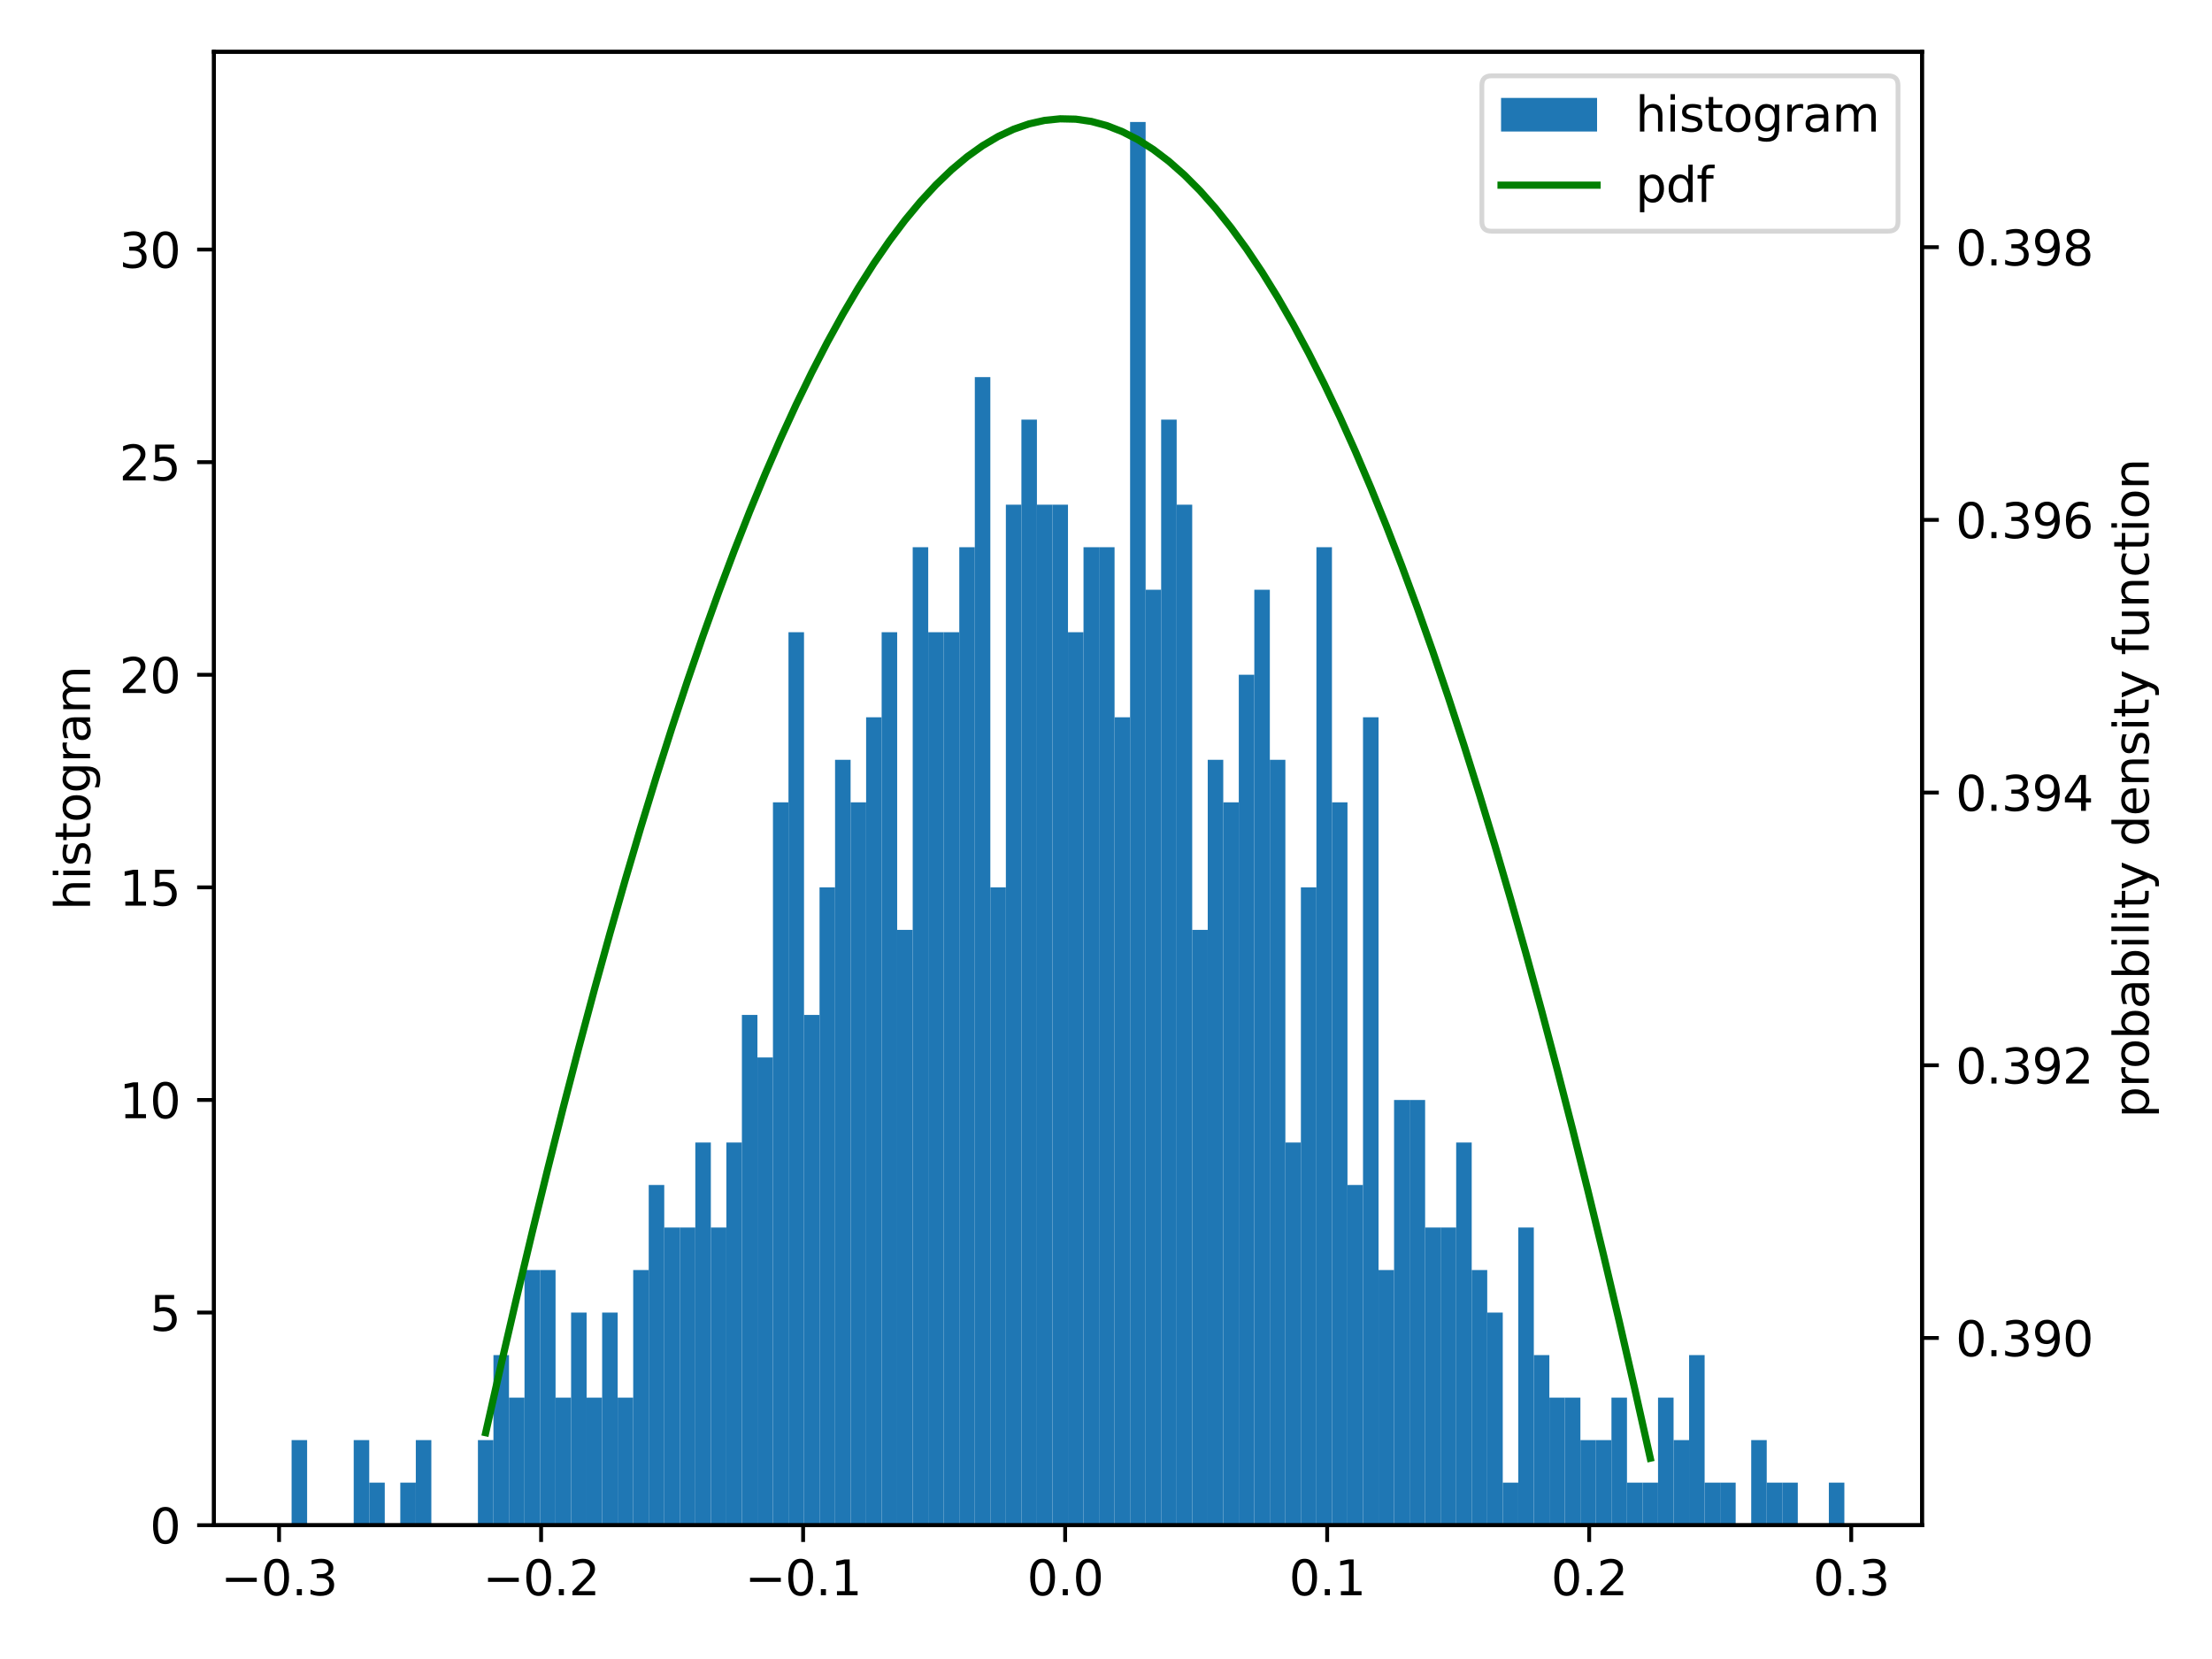 <?xml version="1.0" encoding="utf-8" standalone="no"?>
<!DOCTYPE svg PUBLIC "-//W3C//DTD SVG 1.1//EN"
  "http://www.w3.org/Graphics/SVG/1.1/DTD/svg11.dtd">
<svg xmlns:xlink="http://www.w3.org/1999/xlink" width="460.8pt" height="345.6pt" viewBox="0 0 460.8 345.6" xmlns="http://www.w3.org/2000/svg" version="1.1">
 <defs>
  <style type="text/css">*{stroke-linejoin: round; stroke-linecap: butt}</style>
 </defs>
 <g id="figure_1">
  <g id="patch_1">
   <path d="M 0 345.6 
L 460.8 345.6 
L 460.8 0 
L 0 0 
z
" style="fill: #ffffff"/>
  </g>
  <g id="axes_1">
   <g id="patch_2">
    <path d="M 44.57 317.72 
L 400.39 317.72 
L 400.39 10.8 
L 44.57 10.8 
z
" style="fill: #ffffff"/>
   </g>
   <g id="patch_3">
    <path d="M 60.744 317.72 
L 63.978 317.72 
L 63.978 300.005 
L 60.744 300.005 
z
" clip-path="url(#paf53dcc6e0)" style="fill: #1f77b4"/>
   </g>
   <g id="patch_4">
    <path d="M 63.978 317.72 
L 67.213 317.72 
L 67.213 317.72 
L 63.978 317.72 
z
" clip-path="url(#paf53dcc6e0)" style="fill: #1f77b4"/>
   </g>
   <g id="patch_5">
    <path d="M 67.213 317.72 
L 70.448 317.72 
L 70.448 317.72 
L 67.213 317.72 
z
" clip-path="url(#paf53dcc6e0)" style="fill: #1f77b4"/>
   </g>
   <g id="patch_6">
    <path d="M 70.448 317.72 
L 73.683 317.72 
L 73.683 317.72 
L 70.448 317.72 
z
" clip-path="url(#paf53dcc6e0)" style="fill: #1f77b4"/>
   </g>
   <g id="patch_7">
    <path d="M 73.683 317.72 
L 76.917 317.72 
L 76.917 300.005 
L 73.683 300.005 
z
" clip-path="url(#paf53dcc6e0)" style="fill: #1f77b4"/>
   </g>
   <g id="patch_8">
    <path d="M 76.917 317.72 
L 80.152 317.72 
L 80.152 308.862 
L 76.917 308.862 
z
" clip-path="url(#paf53dcc6e0)" style="fill: #1f77b4"/>
   </g>
   <g id="patch_9">
    <path d="M 80.152 317.72 
L 83.387 317.72 
L 83.387 317.72 
L 80.152 317.72 
z
" clip-path="url(#paf53dcc6e0)" style="fill: #1f77b4"/>
   </g>
   <g id="patch_10">
    <path d="M 83.387 317.72 
L 86.621 317.72 
L 86.621 308.862 
L 83.387 308.862 
z
" clip-path="url(#paf53dcc6e0)" style="fill: #1f77b4"/>
   </g>
   <g id="patch_11">
    <path d="M 86.621 317.72 
L 89.856 317.72 
L 89.856 300.005 
L 86.621 300.005 
z
" clip-path="url(#paf53dcc6e0)" style="fill: #1f77b4"/>
   </g>
   <g id="patch_12">
    <path d="M 89.856 317.72 
L 93.091 317.72 
L 93.091 317.72 
L 89.856 317.72 
z
" clip-path="url(#paf53dcc6e0)" style="fill: #1f77b4"/>
   </g>
   <g id="patch_13">
    <path d="M 93.091 317.72 
L 96.326 317.72 
L 96.326 317.72 
L 93.091 317.72 
z
" clip-path="url(#paf53dcc6e0)" style="fill: #1f77b4"/>
   </g>
   <g id="patch_14">
    <path d="M 96.326 317.72 
L 99.56 317.72 
L 99.56 317.72 
L 96.326 317.72 
z
" clip-path="url(#paf53dcc6e0)" style="fill: #1f77b4"/>
   </g>
   <g id="patch_15">
    <path d="M 99.56 317.72 
L 102.795 317.72 
L 102.795 300.005 
L 99.56 300.005 
z
" clip-path="url(#paf53dcc6e0)" style="fill: #1f77b4"/>
   </g>
   <g id="patch_16">
    <path d="M 102.795 317.72 
L 106.03 317.72 
L 106.03 282.289 
L 102.795 282.289 
z
" clip-path="url(#paf53dcc6e0)" style="fill: #1f77b4"/>
   </g>
   <g id="patch_17">
    <path d="M 106.03 317.72 
L 109.265 317.72 
L 109.265 291.147 
L 106.03 291.147 
z
" clip-path="url(#paf53dcc6e0)" style="fill: #1f77b4"/>
   </g>
   <g id="patch_18">
    <path d="M 109.265 317.72 
L 112.499 317.72 
L 112.499 264.574 
L 109.265 264.574 
z
" clip-path="url(#paf53dcc6e0)" style="fill: #1f77b4"/>
   </g>
   <g id="patch_19">
    <path d="M 112.499 317.72 
L 115.734 317.72 
L 115.734 264.574 
L 112.499 264.574 
z
" clip-path="url(#paf53dcc6e0)" style="fill: #1f77b4"/>
   </g>
   <g id="patch_20">
    <path d="M 115.734 317.72 
L 118.969 317.72 
L 118.969 291.147 
L 115.734 291.147 
z
" clip-path="url(#paf53dcc6e0)" style="fill: #1f77b4"/>
   </g>
   <g id="patch_21">
    <path d="M 118.969 317.72 
L 122.203 317.72 
L 122.203 273.431 
L 118.969 273.431 
z
" clip-path="url(#paf53dcc6e0)" style="fill: #1f77b4"/>
   </g>
   <g id="patch_22">
    <path d="M 122.203 317.72 
L 125.438 317.72 
L 125.438 291.147 
L 122.203 291.147 
z
" clip-path="url(#paf53dcc6e0)" style="fill: #1f77b4"/>
   </g>
   <g id="patch_23">
    <path d="M 125.438 317.72 
L 128.673 317.72 
L 128.673 273.431 
L 125.438 273.431 
z
" clip-path="url(#paf53dcc6e0)" style="fill: #1f77b4"/>
   </g>
   <g id="patch_24">
    <path d="M 128.673 317.72 
L 131.908 317.72 
L 131.908 291.147 
L 128.673 291.147 
z
" clip-path="url(#paf53dcc6e0)" style="fill: #1f77b4"/>
   </g>
   <g id="patch_25">
    <path d="M 131.908 317.72 
L 135.142 317.72 
L 135.142 264.574 
L 131.908 264.574 
z
" clip-path="url(#paf53dcc6e0)" style="fill: #1f77b4"/>
   </g>
   <g id="patch_26">
    <path d="M 135.142 317.72 
L 138.377 317.72 
L 138.377 246.858 
L 135.142 246.858 
z
" clip-path="url(#paf53dcc6e0)" style="fill: #1f77b4"/>
   </g>
   <g id="patch_27">
    <path d="M 138.377 317.72 
L 141.612 317.72 
L 141.612 255.716 
L 138.377 255.716 
z
" clip-path="url(#paf53dcc6e0)" style="fill: #1f77b4"/>
   </g>
   <g id="patch_28">
    <path d="M 141.612 317.72 
L 144.847 317.72 
L 144.847 255.716 
L 141.612 255.716 
z
" clip-path="url(#paf53dcc6e0)" style="fill: #1f77b4"/>
   </g>
   <g id="patch_29">
    <path d="M 144.847 317.72 
L 148.081 317.72 
L 148.081 238.001 
L 144.847 238.001 
z
" clip-path="url(#paf53dcc6e0)" style="fill: #1f77b4"/>
   </g>
   <g id="patch_30">
    <path d="M 148.081 317.72 
L 151.316 317.72 
L 151.316 255.716 
L 148.081 255.716 
z
" clip-path="url(#paf53dcc6e0)" style="fill: #1f77b4"/>
   </g>
   <g id="patch_31">
    <path d="M 151.316 317.72 
L 154.551 317.72 
L 154.551 238.001 
L 151.316 238.001 
z
" clip-path="url(#paf53dcc6e0)" style="fill: #1f77b4"/>
   </g>
   <g id="patch_32">
    <path d="M 154.551 317.72 
L 157.785 317.72 
L 157.785 211.427 
L 154.551 211.427 
z
" clip-path="url(#paf53dcc6e0)" style="fill: #1f77b4"/>
   </g>
   <g id="patch_33">
    <path d="M 157.785 317.72 
L 161.02 317.72 
L 161.02 220.285 
L 157.785 220.285 
z
" clip-path="url(#paf53dcc6e0)" style="fill: #1f77b4"/>
   </g>
   <g id="patch_34">
    <path d="M 161.02 317.72 
L 164.255 317.72 
L 164.255 167.139 
L 161.02 167.139 
z
" clip-path="url(#paf53dcc6e0)" style="fill: #1f77b4"/>
   </g>
   <g id="patch_35">
    <path d="M 164.255 317.72 
L 167.49 317.72 
L 167.49 131.708 
L 164.255 131.708 
z
" clip-path="url(#paf53dcc6e0)" style="fill: #1f77b4"/>
   </g>
   <g id="patch_36">
    <path d="M 167.49 317.72 
L 170.724 317.72 
L 170.724 211.427 
L 167.49 211.427 
z
" clip-path="url(#paf53dcc6e0)" style="fill: #1f77b4"/>
   </g>
   <g id="patch_37">
    <path d="M 170.724 317.72 
L 173.959 317.72 
L 173.959 184.854 
L 170.724 184.854 
z
" clip-path="url(#paf53dcc6e0)" style="fill: #1f77b4"/>
   </g>
   <g id="patch_38">
    <path d="M 173.959 317.72 
L 177.194 317.72 
L 177.194 158.281 
L 173.959 158.281 
z
" clip-path="url(#paf53dcc6e0)" style="fill: #1f77b4"/>
   </g>
   <g id="patch_39">
    <path d="M 177.194 317.72 
L 180.429 317.72 
L 180.429 167.139 
L 177.194 167.139 
z
" clip-path="url(#paf53dcc6e0)" style="fill: #1f77b4"/>
   </g>
   <g id="patch_40">
    <path d="M 180.429 317.72 
L 183.663 317.72 
L 183.663 149.423 
L 180.429 149.423 
z
" clip-path="url(#paf53dcc6e0)" style="fill: #1f77b4"/>
   </g>
   <g id="patch_41">
    <path d="M 183.663 317.72 
L 186.898 317.72 
L 186.898 131.708 
L 183.663 131.708 
z
" clip-path="url(#paf53dcc6e0)" style="fill: #1f77b4"/>
   </g>
   <g id="patch_42">
    <path d="M 186.898 317.72 
L 190.133 317.72 
L 190.133 193.712 
L 186.898 193.712 
z
" clip-path="url(#paf53dcc6e0)" style="fill: #1f77b4"/>
   </g>
   <g id="patch_43">
    <path d="M 190.133 317.72 
L 193.367 317.72 
L 193.367 113.992 
L 190.133 113.992 
z
" clip-path="url(#paf53dcc6e0)" style="fill: #1f77b4"/>
   </g>
   <g id="patch_44">
    <path d="M 193.367 317.72 
L 196.602 317.72 
L 196.602 131.708 
L 193.367 131.708 
z
" clip-path="url(#paf53dcc6e0)" style="fill: #1f77b4"/>
   </g>
   <g id="patch_45">
    <path d="M 196.602 317.72 
L 199.837 317.72 
L 199.837 131.708 
L 196.602 131.708 
z
" clip-path="url(#paf53dcc6e0)" style="fill: #1f77b4"/>
   </g>
   <g id="patch_46">
    <path d="M 199.837 317.72 
L 203.072 317.72 
L 203.072 113.992 
L 199.837 113.992 
z
" clip-path="url(#paf53dcc6e0)" style="fill: #1f77b4"/>
   </g>
   <g id="patch_47">
    <path d="M 203.072 317.72 
L 206.306 317.72 
L 206.306 78.562 
L 203.072 78.562 
z
" clip-path="url(#paf53dcc6e0)" style="fill: #1f77b4"/>
   </g>
   <g id="patch_48">
    <path d="M 206.306 317.72 
L 209.541 317.72 
L 209.541 184.854 
L 206.306 184.854 
z
" clip-path="url(#paf53dcc6e0)" style="fill: #1f77b4"/>
   </g>
   <g id="patch_49">
    <path d="M 209.541 317.72 
L 212.776 317.72 
L 212.776 105.135 
L 209.541 105.135 
z
" clip-path="url(#paf53dcc6e0)" style="fill: #1f77b4"/>
   </g>
   <g id="patch_50">
    <path d="M 212.776 317.72 
L 216.011 317.72 
L 216.011 87.419 
L 212.776 87.419 
z
" clip-path="url(#paf53dcc6e0)" style="fill: #1f77b4"/>
   </g>
   <g id="patch_51">
    <path d="M 216.011 317.72 
L 219.245 317.72 
L 219.245 105.135 
L 216.011 105.135 
z
" clip-path="url(#paf53dcc6e0)" style="fill: #1f77b4"/>
   </g>
   <g id="patch_52">
    <path d="M 219.245 317.72 
L 222.48 317.72 
L 222.48 105.135 
L 219.245 105.135 
z
" clip-path="url(#paf53dcc6e0)" style="fill: #1f77b4"/>
   </g>
   <g id="patch_53">
    <path d="M 222.48 317.72 
L 225.715 317.72 
L 225.715 131.708 
L 222.48 131.708 
z
" clip-path="url(#paf53dcc6e0)" style="fill: #1f77b4"/>
   </g>
   <g id="patch_54">
    <path d="M 225.715 317.72 
L 228.949 317.72 
L 228.949 113.992 
L 225.715 113.992 
z
" clip-path="url(#paf53dcc6e0)" style="fill: #1f77b4"/>
   </g>
   <g id="patch_55">
    <path d="M 228.949 317.72 
L 232.184 317.72 
L 232.184 113.992 
L 228.949 113.992 
z
" clip-path="url(#paf53dcc6e0)" style="fill: #1f77b4"/>
   </g>
   <g id="patch_56">
    <path d="M 232.184 317.72 
L 235.419 317.72 
L 235.419 149.423 
L 232.184 149.423 
z
" clip-path="url(#paf53dcc6e0)" style="fill: #1f77b4"/>
   </g>
   <g id="patch_57">
    <path d="M 235.419 317.72 
L 238.654 317.72 
L 238.654 25.415 
L 235.419 25.415 
z
" clip-path="url(#paf53dcc6e0)" style="fill: #1f77b4"/>
   </g>
   <g id="patch_58">
    <path d="M 238.654 317.72 
L 241.888 317.72 
L 241.888 122.85 
L 238.654 122.85 
z
" clip-path="url(#paf53dcc6e0)" style="fill: #1f77b4"/>
   </g>
   <g id="patch_59">
    <path d="M 241.888 317.72 
L 245.123 317.72 
L 245.123 87.419 
L 241.888 87.419 
z
" clip-path="url(#paf53dcc6e0)" style="fill: #1f77b4"/>
   </g>
   <g id="patch_60">
    <path d="M 245.123 317.72 
L 248.358 317.72 
L 248.358 105.135 
L 245.123 105.135 
z
" clip-path="url(#paf53dcc6e0)" style="fill: #1f77b4"/>
   </g>
   <g id="patch_61">
    <path d="M 248.358 317.72 
L 251.593 317.72 
L 251.593 193.712 
L 248.358 193.712 
z
" clip-path="url(#paf53dcc6e0)" style="fill: #1f77b4"/>
   </g>
   <g id="patch_62">
    <path d="M 251.593 317.72 
L 254.827 317.72 
L 254.827 158.281 
L 251.593 158.281 
z
" clip-path="url(#paf53dcc6e0)" style="fill: #1f77b4"/>
   </g>
   <g id="patch_63">
    <path d="M 254.827 317.72 
L 258.062 317.72 
L 258.062 167.139 
L 254.827 167.139 
z
" clip-path="url(#paf53dcc6e0)" style="fill: #1f77b4"/>
   </g>
   <g id="patch_64">
    <path d="M 258.062 317.72 
L 261.297 317.72 
L 261.297 140.566 
L 258.062 140.566 
z
" clip-path="url(#paf53dcc6e0)" style="fill: #1f77b4"/>
   </g>
   <g id="patch_65">
    <path d="M 261.297 317.72 
L 264.531 317.72 
L 264.531 122.85 
L 261.297 122.85 
z
" clip-path="url(#paf53dcc6e0)" style="fill: #1f77b4"/>
   </g>
   <g id="patch_66">
    <path d="M 264.531 317.72 
L 267.766 317.72 
L 267.766 158.281 
L 264.531 158.281 
z
" clip-path="url(#paf53dcc6e0)" style="fill: #1f77b4"/>
   </g>
   <g id="patch_67">
    <path d="M 267.766 317.72 
L 271.001 317.72 
L 271.001 238.001 
L 267.766 238.001 
z
" clip-path="url(#paf53dcc6e0)" style="fill: #1f77b4"/>
   </g>
   <g id="patch_68">
    <path d="M 271.001 317.72 
L 274.236 317.72 
L 274.236 184.854 
L 271.001 184.854 
z
" clip-path="url(#paf53dcc6e0)" style="fill: #1f77b4"/>
   </g>
   <g id="patch_69">
    <path d="M 274.236 317.72 
L 277.47 317.72 
L 277.47 113.992 
L 274.236 113.992 
z
" clip-path="url(#paf53dcc6e0)" style="fill: #1f77b4"/>
   </g>
   <g id="patch_70">
    <path d="M 277.47 317.72 
L 280.705 317.72 
L 280.705 167.139 
L 277.47 167.139 
z
" clip-path="url(#paf53dcc6e0)" style="fill: #1f77b4"/>
   </g>
   <g id="patch_71">
    <path d="M 280.705 317.72 
L 283.94 317.72 
L 283.94 246.858 
L 280.705 246.858 
z
" clip-path="url(#paf53dcc6e0)" style="fill: #1f77b4"/>
   </g>
   <g id="patch_72">
    <path d="M 283.94 317.72 
L 287.175 317.72 
L 287.175 149.423 
L 283.94 149.423 
z
" clip-path="url(#paf53dcc6e0)" style="fill: #1f77b4"/>
   </g>
   <g id="patch_73">
    <path d="M 287.175 317.72 
L 290.409 317.72 
L 290.409 264.574 
L 287.175 264.574 
z
" clip-path="url(#paf53dcc6e0)" style="fill: #1f77b4"/>
   </g>
   <g id="patch_74">
    <path d="M 290.409 317.72 
L 293.644 317.72 
L 293.644 229.143 
L 290.409 229.143 
z
" clip-path="url(#paf53dcc6e0)" style="fill: #1f77b4"/>
   </g>
   <g id="patch_75">
    <path d="M 293.644 317.72 
L 296.879 317.72 
L 296.879 229.143 
L 293.644 229.143 
z
" clip-path="url(#paf53dcc6e0)" style="fill: #1f77b4"/>
   </g>
   <g id="patch_76">
    <path d="M 296.879 317.72 
L 300.113 317.72 
L 300.113 255.716 
L 296.879 255.716 
z
" clip-path="url(#paf53dcc6e0)" style="fill: #1f77b4"/>
   </g>
   <g id="patch_77">
    <path d="M 300.113 317.72 
L 303.348 317.72 
L 303.348 255.716 
L 300.113 255.716 
z
" clip-path="url(#paf53dcc6e0)" style="fill: #1f77b4"/>
   </g>
   <g id="patch_78">
    <path d="M 303.348 317.72 
L 306.583 317.72 
L 306.583 238.001 
L 303.348 238.001 
z
" clip-path="url(#paf53dcc6e0)" style="fill: #1f77b4"/>
   </g>
   <g id="patch_79">
    <path d="M 306.583 317.72 
L 309.818 317.72 
L 309.818 264.574 
L 306.583 264.574 
z
" clip-path="url(#paf53dcc6e0)" style="fill: #1f77b4"/>
   </g>
   <g id="patch_80">
    <path d="M 309.818 317.72 
L 313.052 317.72 
L 313.052 273.431 
L 309.818 273.431 
z
" clip-path="url(#paf53dcc6e0)" style="fill: #1f77b4"/>
   </g>
   <g id="patch_81">
    <path d="M 313.052 317.72 
L 316.287 317.72 
L 316.287 308.862 
L 313.052 308.862 
z
" clip-path="url(#paf53dcc6e0)" style="fill: #1f77b4"/>
   </g>
   <g id="patch_82">
    <path d="M 316.287 317.72 
L 319.522 317.72 
L 319.522 255.716 
L 316.287 255.716 
z
" clip-path="url(#paf53dcc6e0)" style="fill: #1f77b4"/>
   </g>
   <g id="patch_83">
    <path d="M 319.522 317.72 
L 322.757 317.72 
L 322.757 282.289 
L 319.522 282.289 
z
" clip-path="url(#paf53dcc6e0)" style="fill: #1f77b4"/>
   </g>
   <g id="patch_84">
    <path d="M 322.757 317.72 
L 325.991 317.72 
L 325.991 291.147 
L 322.757 291.147 
z
" clip-path="url(#paf53dcc6e0)" style="fill: #1f77b4"/>
   </g>
   <g id="patch_85">
    <path d="M 325.991 317.72 
L 329.226 317.72 
L 329.226 291.147 
L 325.991 291.147 
z
" clip-path="url(#paf53dcc6e0)" style="fill: #1f77b4"/>
   </g>
   <g id="patch_86">
    <path d="M 329.226 317.72 
L 332.461 317.72 
L 332.461 300.005 
L 329.226 300.005 
z
" clip-path="url(#paf53dcc6e0)" style="fill: #1f77b4"/>
   </g>
   <g id="patch_87">
    <path d="M 332.461 317.72 
L 335.695 317.72 
L 335.695 300.005 
L 332.461 300.005 
z
" clip-path="url(#paf53dcc6e0)" style="fill: #1f77b4"/>
   </g>
   <g id="patch_88">
    <path d="M 335.695 317.72 
L 338.93 317.72 
L 338.93 291.147 
L 335.695 291.147 
z
" clip-path="url(#paf53dcc6e0)" style="fill: #1f77b4"/>
   </g>
   <g id="patch_89">
    <path d="M 338.93 317.72 
L 342.165 317.72 
L 342.165 308.862 
L 338.93 308.862 
z
" clip-path="url(#paf53dcc6e0)" style="fill: #1f77b4"/>
   </g>
   <g id="patch_90">
    <path d="M 342.165 317.72 
L 345.4 317.72 
L 345.4 308.862 
L 342.165 308.862 
z
" clip-path="url(#paf53dcc6e0)" style="fill: #1f77b4"/>
   </g>
   <g id="patch_91">
    <path d="M 345.4 317.72 
L 348.634 317.72 
L 348.634 291.147 
L 345.4 291.147 
z
" clip-path="url(#paf53dcc6e0)" style="fill: #1f77b4"/>
   </g>
   <g id="patch_92">
    <path d="M 348.634 317.72 
L 351.869 317.72 
L 351.869 300.005 
L 348.634 300.005 
z
" clip-path="url(#paf53dcc6e0)" style="fill: #1f77b4"/>
   </g>
   <g id="patch_93">
    <path d="M 351.869 317.72 
L 355.104 317.72 
L 355.104 282.289 
L 351.869 282.289 
z
" clip-path="url(#paf53dcc6e0)" style="fill: #1f77b4"/>
   </g>
   <g id="patch_94">
    <path d="M 355.104 317.72 
L 358.339 317.72 
L 358.339 308.862 
L 355.104 308.862 
z
" clip-path="url(#paf53dcc6e0)" style="fill: #1f77b4"/>
   </g>
   <g id="patch_95">
    <path d="M 358.339 317.72 
L 361.573 317.72 
L 361.573 308.862 
L 358.339 308.862 
z
" clip-path="url(#paf53dcc6e0)" style="fill: #1f77b4"/>
   </g>
   <g id="patch_96">
    <path d="M 361.573 317.72 
L 364.808 317.72 
L 364.808 317.72 
L 361.573 317.72 
z
" clip-path="url(#paf53dcc6e0)" style="fill: #1f77b4"/>
   </g>
   <g id="patch_97">
    <path d="M 364.808 317.72 
L 368.043 317.72 
L 368.043 300.005 
L 364.808 300.005 
z
" clip-path="url(#paf53dcc6e0)" style="fill: #1f77b4"/>
   </g>
   <g id="patch_98">
    <path d="M 368.043 317.72 
L 371.277 317.72 
L 371.277 308.862 
L 368.043 308.862 
z
" clip-path="url(#paf53dcc6e0)" style="fill: #1f77b4"/>
   </g>
   <g id="patch_99">
    <path d="M 371.277 317.72 
L 374.512 317.72 
L 374.512 308.862 
L 371.277 308.862 
z
" clip-path="url(#paf53dcc6e0)" style="fill: #1f77b4"/>
   </g>
   <g id="patch_100">
    <path d="M 374.512 317.72 
L 377.747 317.72 
L 377.747 317.72 
L 374.512 317.72 
z
" clip-path="url(#paf53dcc6e0)" style="fill: #1f77b4"/>
   </g>
   <g id="patch_101">
    <path d="M 377.747 317.72 
L 380.982 317.72 
L 380.982 317.72 
L 377.747 317.72 
z
" clip-path="url(#paf53dcc6e0)" style="fill: #1f77b4"/>
   </g>
   <g id="patch_102">
    <path d="M 380.982 317.72 
L 384.216 317.72 
L 384.216 308.862 
L 380.982 308.862 
z
" clip-path="url(#paf53dcc6e0)" style="fill: #1f77b4"/>
   </g>
   <g id="matplotlib.axis_1">
    <g id="xtick_1">
     <g id="line2d_1">
      <defs>
       <path id="m1aa50c4935" d="M 0 0 
L 0 3.5 
" style="stroke: #000000; stroke-width: 0.8"/>
      </defs>
      <g>
       <use xlink:href="#m1aa50c4935" x="58.136" y="317.72" style="stroke: #000000; stroke-width: 0.8"/>
      </g>
     </g>
     <g id="text_1">
      <!-- −0.3 -->
      <g transform="translate(45.995 332.318)scale(0.1 -0.1)">
       <defs>
        <path id="DejaVuSans-2212" d="M 678 2272 
L 4684 2272 
L 4684 1741 
L 678 1741 
L 678 2272 
z
" transform="scale(0.016)"/>
        <path id="DejaVuSans-30" d="M 2034 4250 
Q 1547 4250 1301 3770 
Q 1056 3291 1056 2328 
Q 1056 1369 1301 889 
Q 1547 409 2034 409 
Q 2525 409 2770 889 
Q 3016 1369 3016 2328 
Q 3016 3291 2770 3770 
Q 2525 4250 2034 4250 
z
M 2034 4750 
Q 2819 4750 3233 4129 
Q 3647 3509 3647 2328 
Q 3647 1150 3233 529 
Q 2819 -91 2034 -91 
Q 1250 -91 836 529 
Q 422 1150 422 2328 
Q 422 3509 836 4129 
Q 1250 4750 2034 4750 
z
" transform="scale(0.016)"/>
        <path id="DejaVuSans-2e" d="M 684 794 
L 1344 794 
L 1344 0 
L 684 0 
L 684 794 
z
" transform="scale(0.016)"/>
        <path id="DejaVuSans-33" d="M 2597 2516 
Q 3050 2419 3304 2112 
Q 3559 1806 3559 1356 
Q 3559 666 3084 287 
Q 2609 -91 1734 -91 
Q 1441 -91 1130 -33 
Q 819 25 488 141 
L 488 750 
Q 750 597 1062 519 
Q 1375 441 1716 441 
Q 2309 441 2620 675 
Q 2931 909 2931 1356 
Q 2931 1769 2642 2001 
Q 2353 2234 1838 2234 
L 1294 2234 
L 1294 2753 
L 1863 2753 
Q 2328 2753 2575 2939 
Q 2822 3125 2822 3475 
Q 2822 3834 2567 4026 
Q 2313 4219 1838 4219 
Q 1578 4219 1281 4162 
Q 984 4106 628 3988 
L 628 4550 
Q 988 4650 1302 4700 
Q 1616 4750 1894 4750 
Q 2613 4750 3031 4423 
Q 3450 4097 3450 3541 
Q 3450 3153 3228 2886 
Q 3006 2619 2597 2516 
z
" transform="scale(0.016)"/>
       </defs>
       <use xlink:href="#DejaVuSans-2212"/>
       <use xlink:href="#DejaVuSans-30" x="83.789"/>
       <use xlink:href="#DejaVuSans-2e" x="147.412"/>
       <use xlink:href="#DejaVuSans-33" x="179.199"/>
      </g>
     </g>
    </g>
    <g id="xtick_2">
     <g id="line2d_2">
      <g>
       <use xlink:href="#m1aa50c4935" x="112.721" y="317.72" style="stroke: #000000; stroke-width: 0.8"/>
      </g>
     </g>
     <g id="text_2">
      <!-- −0.2 -->
      <g transform="translate(100.579 332.318)scale(0.1 -0.1)">
       <defs>
        <path id="DejaVuSans-32" d="M 1228 531 
L 3431 531 
L 3431 0 
L 469 0 
L 469 531 
Q 828 903 1448 1529 
Q 2069 2156 2228 2338 
Q 2531 2678 2651 2914 
Q 2772 3150 2772 3378 
Q 2772 3750 2511 3984 
Q 2250 4219 1831 4219 
Q 1534 4219 1204 4116 
Q 875 4013 500 3803 
L 500 4441 
Q 881 4594 1212 4672 
Q 1544 4750 1819 4750 
Q 2544 4750 2975 4387 
Q 3406 4025 3406 3419 
Q 3406 3131 3298 2873 
Q 3191 2616 2906 2266 
Q 2828 2175 2409 1742 
Q 1991 1309 1228 531 
z
" transform="scale(0.016)"/>
       </defs>
       <use xlink:href="#DejaVuSans-2212"/>
       <use xlink:href="#DejaVuSans-30" x="83.789"/>
       <use xlink:href="#DejaVuSans-2e" x="147.412"/>
       <use xlink:href="#DejaVuSans-32" x="179.199"/>
      </g>
     </g>
    </g>
    <g id="xtick_3">
     <g id="line2d_3">
      <g>
       <use xlink:href="#m1aa50c4935" x="167.305" y="317.72" style="stroke: #000000; stroke-width: 0.8"/>
      </g>
     </g>
     <g id="text_3">
      <!-- −0.1 -->
      <g transform="translate(155.164 332.318)scale(0.1 -0.1)">
       <defs>
        <path id="DejaVuSans-31" d="M 794 531 
L 1825 531 
L 1825 4091 
L 703 3866 
L 703 4441 
L 1819 4666 
L 2450 4666 
L 2450 531 
L 3481 531 
L 3481 0 
L 794 0 
L 794 531 
z
" transform="scale(0.016)"/>
       </defs>
       <use xlink:href="#DejaVuSans-2212"/>
       <use xlink:href="#DejaVuSans-30" x="83.789"/>
       <use xlink:href="#DejaVuSans-2e" x="147.412"/>
       <use xlink:href="#DejaVuSans-31" x="179.199"/>
      </g>
     </g>
    </g>
    <g id="xtick_4">
     <g id="line2d_4">
      <g>
       <use xlink:href="#m1aa50c4935" x="221.89" y="317.72" style="stroke: #000000; stroke-width: 0.8"/>
      </g>
     </g>
     <g id="text_4">
      <!-- 0.0 -->
      <g transform="translate(213.939 332.318)scale(0.1 -0.1)">
       <use xlink:href="#DejaVuSans-30"/>
       <use xlink:href="#DejaVuSans-2e" x="63.623"/>
       <use xlink:href="#DejaVuSans-30" x="95.41"/>
      </g>
     </g>
    </g>
    <g id="xtick_5">
     <g id="line2d_5">
      <g>
       <use xlink:href="#m1aa50c4935" x="276.475" y="317.72" style="stroke: #000000; stroke-width: 0.8"/>
      </g>
     </g>
     <g id="text_5">
      <!-- 0.1 -->
      <g transform="translate(268.523 332.318)scale(0.1 -0.1)">
       <use xlink:href="#DejaVuSans-30"/>
       <use xlink:href="#DejaVuSans-2e" x="63.623"/>
       <use xlink:href="#DejaVuSans-31" x="95.41"/>
      </g>
     </g>
    </g>
    <g id="xtick_6">
     <g id="line2d_6">
      <g>
       <use xlink:href="#m1aa50c4935" x="331.059" y="317.72" style="stroke: #000000; stroke-width: 0.8"/>
      </g>
     </g>
     <g id="text_6">
      <!-- 0.2 -->
      <g transform="translate(323.108 332.318)scale(0.1 -0.1)">
       <use xlink:href="#DejaVuSans-30"/>
       <use xlink:href="#DejaVuSans-2e" x="63.623"/>
       <use xlink:href="#DejaVuSans-32" x="95.41"/>
      </g>
     </g>
    </g>
    <g id="xtick_7">
     <g id="line2d_7">
      <g>
       <use xlink:href="#m1aa50c4935" x="385.644" y="317.72" style="stroke: #000000; stroke-width: 0.8"/>
      </g>
     </g>
     <g id="text_7">
      <!-- 0.3 -->
      <g transform="translate(377.692 332.318)scale(0.1 -0.1)">
       <use xlink:href="#DejaVuSans-30"/>
       <use xlink:href="#DejaVuSans-2e" x="63.623"/>
       <use xlink:href="#DejaVuSans-33" x="95.41"/>
      </g>
     </g>
    </g>
   </g>
   <g id="matplotlib.axis_2">
    <g id="ytick_1">
     <g id="line2d_8">
      <defs>
       <path id="meb3d92cb93" d="M 0 0 
L -3.5 0 
" style="stroke: #000000; stroke-width: 0.8"/>
      </defs>
      <g>
       <use xlink:href="#meb3d92cb93" x="44.57" y="317.72" style="stroke: #000000; stroke-width: 0.8"/>
      </g>
     </g>
     <g id="text_8">
      <!-- 0 -->
      <g transform="translate(31.207 321.519)scale(0.1 -0.1)">
       <use xlink:href="#DejaVuSans-30"/>
      </g>
     </g>
    </g>
    <g id="ytick_2">
     <g id="line2d_9">
      <g>
       <use xlink:href="#meb3d92cb93" x="44.57" y="273.431" style="stroke: #000000; stroke-width: 0.8"/>
      </g>
     </g>
     <g id="text_9">
      <!-- 5 -->
      <g transform="translate(31.207 277.231)scale(0.1 -0.1)">
       <defs>
        <path id="DejaVuSans-35" d="M 691 4666 
L 3169 4666 
L 3169 4134 
L 1269 4134 
L 1269 2991 
Q 1406 3038 1543 3061 
Q 1681 3084 1819 3084 
Q 2600 3084 3056 2656 
Q 3513 2228 3513 1497 
Q 3513 744 3044 326 
Q 2575 -91 1722 -91 
Q 1428 -91 1123 -41 
Q 819 9 494 109 
L 494 744 
Q 775 591 1075 516 
Q 1375 441 1709 441 
Q 2250 441 2565 725 
Q 2881 1009 2881 1497 
Q 2881 1984 2565 2268 
Q 2250 2553 1709 2553 
Q 1456 2553 1204 2497 
Q 953 2441 691 2322 
L 691 4666 
z
" transform="scale(0.016)"/>
       </defs>
       <use xlink:href="#DejaVuSans-35"/>
      </g>
     </g>
    </g>
    <g id="ytick_3">
     <g id="line2d_10">
      <g>
       <use xlink:href="#meb3d92cb93" x="44.57" y="229.143" style="stroke: #000000; stroke-width: 0.8"/>
      </g>
     </g>
     <g id="text_10">
      <!-- 10 -->
      <g transform="translate(24.845 232.942)scale(0.1 -0.1)">
       <use xlink:href="#DejaVuSans-31"/>
       <use xlink:href="#DejaVuSans-30" x="63.623"/>
      </g>
     </g>
    </g>
    <g id="ytick_4">
     <g id="line2d_11">
      <g>
       <use xlink:href="#meb3d92cb93" x="44.57" y="184.854" style="stroke: #000000; stroke-width: 0.8"/>
      </g>
     </g>
     <g id="text_11">
      <!-- 15 -->
      <g transform="translate(24.845 188.653)scale(0.1 -0.1)">
       <use xlink:href="#DejaVuSans-31"/>
       <use xlink:href="#DejaVuSans-35" x="63.623"/>
      </g>
     </g>
    </g>
    <g id="ytick_5">
     <g id="line2d_12">
      <g>
       <use xlink:href="#meb3d92cb93" x="44.57" y="140.566" style="stroke: #000000; stroke-width: 0.8"/>
      </g>
     </g>
     <g id="text_12">
      <!-- 20 -->
      <g transform="translate(24.845 144.365)scale(0.1 -0.1)">
       <use xlink:href="#DejaVuSans-32"/>
       <use xlink:href="#DejaVuSans-30" x="63.623"/>
      </g>
     </g>
    </g>
    <g id="ytick_6">
     <g id="line2d_13">
      <g>
       <use xlink:href="#meb3d92cb93" x="44.57" y="96.277" style="stroke: #000000; stroke-width: 0.8"/>
      </g>
     </g>
     <g id="text_13">
      <!-- 25 -->
      <g transform="translate(24.845 100.076)scale(0.1 -0.1)">
       <use xlink:href="#DejaVuSans-32"/>
       <use xlink:href="#DejaVuSans-35" x="63.623"/>
      </g>
     </g>
    </g>
    <g id="ytick_7">
     <g id="line2d_14">
      <g>
       <use xlink:href="#meb3d92cb93" x="44.57" y="51.988" style="stroke: #000000; stroke-width: 0.8"/>
      </g>
     </g>
     <g id="text_14">
      <!-- 30 -->
      <g transform="translate(24.845 55.788)scale(0.1 -0.1)">
       <use xlink:href="#DejaVuSans-33"/>
       <use xlink:href="#DejaVuSans-30" x="63.623"/>
      </g>
     </g>
    </g>
    <g id="text_15">
     <!-- histogram -->
     <g transform="translate(18.765 189.606)rotate(-90)scale(0.1 -0.1)">
      <defs>
       <path id="DejaVuSans-68" d="M 3513 2113 
L 3513 0 
L 2938 0 
L 2938 2094 
Q 2938 2591 2744 2837 
Q 2550 3084 2163 3084 
Q 1697 3084 1428 2787 
Q 1159 2491 1159 1978 
L 1159 0 
L 581 0 
L 581 4863 
L 1159 4863 
L 1159 2956 
Q 1366 3272 1645 3428 
Q 1925 3584 2291 3584 
Q 2894 3584 3203 3211 
Q 3513 2838 3513 2113 
z
" transform="scale(0.016)"/>
       <path id="DejaVuSans-69" d="M 603 3500 
L 1178 3500 
L 1178 0 
L 603 0 
L 603 3500 
z
M 603 4863 
L 1178 4863 
L 1178 4134 
L 603 4134 
L 603 4863 
z
" transform="scale(0.016)"/>
       <path id="DejaVuSans-73" d="M 2834 3397 
L 2834 2853 
Q 2591 2978 2328 3040 
Q 2066 3103 1784 3103 
Q 1356 3103 1142 2972 
Q 928 2841 928 2578 
Q 928 2378 1081 2264 
Q 1234 2150 1697 2047 
L 1894 2003 
Q 2506 1872 2764 1633 
Q 3022 1394 3022 966 
Q 3022 478 2636 193 
Q 2250 -91 1575 -91 
Q 1294 -91 989 -36 
Q 684 19 347 128 
L 347 722 
Q 666 556 975 473 
Q 1284 391 1588 391 
Q 1994 391 2212 530 
Q 2431 669 2431 922 
Q 2431 1156 2273 1281 
Q 2116 1406 1581 1522 
L 1381 1569 
Q 847 1681 609 1914 
Q 372 2147 372 2553 
Q 372 3047 722 3315 
Q 1072 3584 1716 3584 
Q 2034 3584 2315 3537 
Q 2597 3491 2834 3397 
z
" transform="scale(0.016)"/>
       <path id="DejaVuSans-74" d="M 1172 4494 
L 1172 3500 
L 2356 3500 
L 2356 3053 
L 1172 3053 
L 1172 1153 
Q 1172 725 1289 603 
Q 1406 481 1766 481 
L 2356 481 
L 2356 0 
L 1766 0 
Q 1100 0 847 248 
Q 594 497 594 1153 
L 594 3053 
L 172 3053 
L 172 3500 
L 594 3500 
L 594 4494 
L 1172 4494 
z
" transform="scale(0.016)"/>
       <path id="DejaVuSans-6f" d="M 1959 3097 
Q 1497 3097 1228 2736 
Q 959 2375 959 1747 
Q 959 1119 1226 758 
Q 1494 397 1959 397 
Q 2419 397 2687 759 
Q 2956 1122 2956 1747 
Q 2956 2369 2687 2733 
Q 2419 3097 1959 3097 
z
M 1959 3584 
Q 2709 3584 3137 3096 
Q 3566 2609 3566 1747 
Q 3566 888 3137 398 
Q 2709 -91 1959 -91 
Q 1206 -91 779 398 
Q 353 888 353 1747 
Q 353 2609 779 3096 
Q 1206 3584 1959 3584 
z
" transform="scale(0.016)"/>
       <path id="DejaVuSans-67" d="M 2906 1791 
Q 2906 2416 2648 2759 
Q 2391 3103 1925 3103 
Q 1463 3103 1205 2759 
Q 947 2416 947 1791 
Q 947 1169 1205 825 
Q 1463 481 1925 481 
Q 2391 481 2648 825 
Q 2906 1169 2906 1791 
z
M 3481 434 
Q 3481 -459 3084 -895 
Q 2688 -1331 1869 -1331 
Q 1566 -1331 1297 -1286 
Q 1028 -1241 775 -1147 
L 775 -588 
Q 1028 -725 1275 -790 
Q 1522 -856 1778 -856 
Q 2344 -856 2625 -561 
Q 2906 -266 2906 331 
L 2906 616 
Q 2728 306 2450 153 
Q 2172 0 1784 0 
Q 1141 0 747 490 
Q 353 981 353 1791 
Q 353 2603 747 3093 
Q 1141 3584 1784 3584 
Q 2172 3584 2450 3431 
Q 2728 3278 2906 2969 
L 2906 3500 
L 3481 3500 
L 3481 434 
z
" transform="scale(0.016)"/>
       <path id="DejaVuSans-72" d="M 2631 2963 
Q 2534 3019 2420 3045 
Q 2306 3072 2169 3072 
Q 1681 3072 1420 2755 
Q 1159 2438 1159 1844 
L 1159 0 
L 581 0 
L 581 3500 
L 1159 3500 
L 1159 2956 
Q 1341 3275 1631 3429 
Q 1922 3584 2338 3584 
Q 2397 3584 2469 3576 
Q 2541 3569 2628 3553 
L 2631 2963 
z
" transform="scale(0.016)"/>
       <path id="DejaVuSans-61" d="M 2194 1759 
Q 1497 1759 1228 1600 
Q 959 1441 959 1056 
Q 959 750 1161 570 
Q 1363 391 1709 391 
Q 2188 391 2477 730 
Q 2766 1069 2766 1631 
L 2766 1759 
L 2194 1759 
z
M 3341 1997 
L 3341 0 
L 2766 0 
L 2766 531 
Q 2569 213 2275 61 
Q 1981 -91 1556 -91 
Q 1019 -91 701 211 
Q 384 513 384 1019 
Q 384 1609 779 1909 
Q 1175 2209 1959 2209 
L 2766 2209 
L 2766 2266 
Q 2766 2663 2505 2880 
Q 2244 3097 1772 3097 
Q 1472 3097 1187 3025 
Q 903 2953 641 2809 
L 641 3341 
Q 956 3463 1253 3523 
Q 1550 3584 1831 3584 
Q 2591 3584 2966 3190 
Q 3341 2797 3341 1997 
z
" transform="scale(0.016)"/>
       <path id="DejaVuSans-6d" d="M 3328 2828 
Q 3544 3216 3844 3400 
Q 4144 3584 4550 3584 
Q 5097 3584 5394 3201 
Q 5691 2819 5691 2113 
L 5691 0 
L 5113 0 
L 5113 2094 
Q 5113 2597 4934 2840 
Q 4756 3084 4391 3084 
Q 3944 3084 3684 2787 
Q 3425 2491 3425 1978 
L 3425 0 
L 2847 0 
L 2847 2094 
Q 2847 2600 2669 2842 
Q 2491 3084 2119 3084 
Q 1678 3084 1418 2786 
Q 1159 2488 1159 1978 
L 1159 0 
L 581 0 
L 581 3500 
L 1159 3500 
L 1159 2956 
Q 1356 3278 1631 3431 
Q 1906 3584 2284 3584 
Q 2666 3584 2933 3390 
Q 3200 3197 3328 2828 
z
" transform="scale(0.016)"/>
      </defs>
      <use xlink:href="#DejaVuSans-68"/>
      <use xlink:href="#DejaVuSans-69" x="63.379"/>
      <use xlink:href="#DejaVuSans-73" x="91.162"/>
      <use xlink:href="#DejaVuSans-74" x="143.262"/>
      <use xlink:href="#DejaVuSans-6f" x="182.471"/>
      <use xlink:href="#DejaVuSans-67" x="243.652"/>
      <use xlink:href="#DejaVuSans-72" x="307.129"/>
      <use xlink:href="#DejaVuSans-61" x="348.242"/>
      <use xlink:href="#DejaVuSans-6d" x="409.521"/>
     </g>
    </g>
   </g>
   <g id="patch_103">
    <path d="M 44.57 317.72 
L 44.57 10.8 
" style="fill: none; stroke: #000000; stroke-width: 0.8; stroke-linejoin: miter; stroke-linecap: square"/>
   </g>
   <g id="patch_104">
    <path d="M 400.39 317.72 
L 400.39 10.8 
" style="fill: none; stroke: #000000; stroke-width: 0.8; stroke-linejoin: miter; stroke-linecap: square"/>
   </g>
   <g id="patch_105">
    <path d="M 44.57 317.72 
L 400.39 317.72 
" style="fill: none; stroke: #000000; stroke-width: 0.8; stroke-linejoin: miter; stroke-linecap: square"/>
   </g>
   <g id="patch_106">
    <path d="M 44.57 10.8 
L 400.39 10.8 
" style="fill: none; stroke: #000000; stroke-width: 0.8; stroke-linejoin: miter; stroke-linecap: square"/>
   </g>
  </g>
  <g id="axes_2">
   <g id="matplotlib.axis_3">
    <g id="ytick_8">
     <g id="line2d_15">
      <defs>
       <path id="m111d985480" d="M 0 0 
L 3.5 0 
" style="stroke: #000000; stroke-width: 0.8"/>
      </defs>
      <g>
       <use xlink:href="#m111d985480" x="400.39" y="278.725" style="stroke: #000000; stroke-width: 0.8"/>
      </g>
     </g>
     <g id="text_16">
      <!-- 0.390 -->
      <g transform="translate(407.39 282.524)scale(0.1 -0.1)">
       <defs>
        <path id="DejaVuSans-39" d="M 703 97 
L 703 672 
Q 941 559 1184 500 
Q 1428 441 1663 441 
Q 2288 441 2617 861 
Q 2947 1281 2994 2138 
Q 2813 1869 2534 1725 
Q 2256 1581 1919 1581 
Q 1219 1581 811 2004 
Q 403 2428 403 3163 
Q 403 3881 828 4315 
Q 1253 4750 1959 4750 
Q 2769 4750 3195 4129 
Q 3622 3509 3622 2328 
Q 3622 1225 3098 567 
Q 2575 -91 1691 -91 
Q 1453 -91 1209 -44 
Q 966 3 703 97 
z
M 1959 2075 
Q 2384 2075 2632 2365 
Q 2881 2656 2881 3163 
Q 2881 3666 2632 3958 
Q 2384 4250 1959 4250 
Q 1534 4250 1286 3958 
Q 1038 3666 1038 3163 
Q 1038 2656 1286 2365 
Q 1534 2075 1959 2075 
z
" transform="scale(0.016)"/>
       </defs>
       <use xlink:href="#DejaVuSans-30"/>
       <use xlink:href="#DejaVuSans-2e" x="63.623"/>
       <use xlink:href="#DejaVuSans-33" x="95.41"/>
       <use xlink:href="#DejaVuSans-39" x="159.033"/>
       <use xlink:href="#DejaVuSans-30" x="222.656"/>
      </g>
     </g>
    </g>
    <g id="ytick_9">
     <g id="line2d_16">
      <g>
       <use xlink:href="#m111d985480" x="400.39" y="221.918" style="stroke: #000000; stroke-width: 0.8"/>
      </g>
     </g>
     <g id="text_17">
      <!-- 0.392 -->
      <g transform="translate(407.39 225.717)scale(0.1 -0.1)">
       <use xlink:href="#DejaVuSans-30"/>
       <use xlink:href="#DejaVuSans-2e" x="63.623"/>
       <use xlink:href="#DejaVuSans-33" x="95.41"/>
       <use xlink:href="#DejaVuSans-39" x="159.033"/>
       <use xlink:href="#DejaVuSans-32" x="222.656"/>
      </g>
     </g>
    </g>
    <g id="ytick_10">
     <g id="line2d_17">
      <g>
       <use xlink:href="#m111d985480" x="400.39" y="165.11" style="stroke: #000000; stroke-width: 0.8"/>
      </g>
     </g>
     <g id="text_18">
      <!-- 0.394 -->
      <g transform="translate(407.39 168.909)scale(0.1 -0.1)">
       <defs>
        <path id="DejaVuSans-34" d="M 2419 4116 
L 825 1625 
L 2419 1625 
L 2419 4116 
z
M 2253 4666 
L 3047 4666 
L 3047 1625 
L 3713 1625 
L 3713 1100 
L 3047 1100 
L 3047 0 
L 2419 0 
L 2419 1100 
L 313 1100 
L 313 1709 
L 2253 4666 
z
" transform="scale(0.016)"/>
       </defs>
       <use xlink:href="#DejaVuSans-30"/>
       <use xlink:href="#DejaVuSans-2e" x="63.623"/>
       <use xlink:href="#DejaVuSans-33" x="95.41"/>
       <use xlink:href="#DejaVuSans-39" x="159.033"/>
       <use xlink:href="#DejaVuSans-34" x="222.656"/>
      </g>
     </g>
    </g>
    <g id="ytick_11">
     <g id="line2d_18">
      <g>
       <use xlink:href="#m111d985480" x="400.39" y="108.303" style="stroke: #000000; stroke-width: 0.8"/>
      </g>
     </g>
     <g id="text_19">
      <!-- 0.396 -->
      <g transform="translate(407.39 112.102)scale(0.1 -0.1)">
       <defs>
        <path id="DejaVuSans-36" d="M 2113 2584 
Q 1688 2584 1439 2293 
Q 1191 2003 1191 1497 
Q 1191 994 1439 701 
Q 1688 409 2113 409 
Q 2538 409 2786 701 
Q 3034 994 3034 1497 
Q 3034 2003 2786 2293 
Q 2538 2584 2113 2584 
z
M 3366 4563 
L 3366 3988 
Q 3128 4100 2886 4159 
Q 2644 4219 2406 4219 
Q 1781 4219 1451 3797 
Q 1122 3375 1075 2522 
Q 1259 2794 1537 2939 
Q 1816 3084 2150 3084 
Q 2853 3084 3261 2657 
Q 3669 2231 3669 1497 
Q 3669 778 3244 343 
Q 2819 -91 2113 -91 
Q 1303 -91 875 529 
Q 447 1150 447 2328 
Q 447 3434 972 4092 
Q 1497 4750 2381 4750 
Q 2619 4750 2861 4703 
Q 3103 4656 3366 4563 
z
" transform="scale(0.016)"/>
       </defs>
       <use xlink:href="#DejaVuSans-30"/>
       <use xlink:href="#DejaVuSans-2e" x="63.623"/>
       <use xlink:href="#DejaVuSans-33" x="95.41"/>
       <use xlink:href="#DejaVuSans-39" x="159.033"/>
       <use xlink:href="#DejaVuSans-36" x="222.656"/>
      </g>
     </g>
    </g>
    <g id="ytick_12">
     <g id="line2d_19">
      <g>
       <use xlink:href="#m111d985480" x="400.39" y="51.495" style="stroke: #000000; stroke-width: 0.8"/>
      </g>
     </g>
     <g id="text_20">
      <!-- 0.398 -->
      <g transform="translate(407.39 55.294)scale(0.1 -0.1)">
       <defs>
        <path id="DejaVuSans-38" d="M 2034 2216 
Q 1584 2216 1326 1975 
Q 1069 1734 1069 1313 
Q 1069 891 1326 650 
Q 1584 409 2034 409 
Q 2484 409 2743 651 
Q 3003 894 3003 1313 
Q 3003 1734 2745 1975 
Q 2488 2216 2034 2216 
z
M 1403 2484 
Q 997 2584 770 2862 
Q 544 3141 544 3541 
Q 544 4100 942 4425 
Q 1341 4750 2034 4750 
Q 2731 4750 3128 4425 
Q 3525 4100 3525 3541 
Q 3525 3141 3298 2862 
Q 3072 2584 2669 2484 
Q 3125 2378 3379 2068 
Q 3634 1759 3634 1313 
Q 3634 634 3220 271 
Q 2806 -91 2034 -91 
Q 1263 -91 848 271 
Q 434 634 434 1313 
Q 434 1759 690 2068 
Q 947 2378 1403 2484 
z
M 1172 3481 
Q 1172 3119 1398 2916 
Q 1625 2713 2034 2713 
Q 2441 2713 2670 2916 
Q 2900 3119 2900 3481 
Q 2900 3844 2670 4047 
Q 2441 4250 2034 4250 
Q 1625 4250 1398 4047 
Q 1172 3844 1172 3481 
z
" transform="scale(0.016)"/>
       </defs>
       <use xlink:href="#DejaVuSans-30"/>
       <use xlink:href="#DejaVuSans-2e" x="63.623"/>
       <use xlink:href="#DejaVuSans-33" x="95.41"/>
       <use xlink:href="#DejaVuSans-39" x="159.033"/>
       <use xlink:href="#DejaVuSans-38" x="222.656"/>
      </g>
     </g>
    </g>
    <g id="text_21">
     <!-- probability density function -->
     <g transform="translate(447.617 232.871)rotate(-90)scale(0.1 -0.1)">
      <defs>
       <path id="DejaVuSans-70" d="M 1159 525 
L 1159 -1331 
L 581 -1331 
L 581 3500 
L 1159 3500 
L 1159 2969 
Q 1341 3281 1617 3432 
Q 1894 3584 2278 3584 
Q 2916 3584 3314 3078 
Q 3713 2572 3713 1747 
Q 3713 922 3314 415 
Q 2916 -91 2278 -91 
Q 1894 -91 1617 61 
Q 1341 213 1159 525 
z
M 3116 1747 
Q 3116 2381 2855 2742 
Q 2594 3103 2138 3103 
Q 1681 3103 1420 2742 
Q 1159 2381 1159 1747 
Q 1159 1113 1420 752 
Q 1681 391 2138 391 
Q 2594 391 2855 752 
Q 3116 1113 3116 1747 
z
" transform="scale(0.016)"/>
       <path id="DejaVuSans-62" d="M 3116 1747 
Q 3116 2381 2855 2742 
Q 2594 3103 2138 3103 
Q 1681 3103 1420 2742 
Q 1159 2381 1159 1747 
Q 1159 1113 1420 752 
Q 1681 391 2138 391 
Q 2594 391 2855 752 
Q 3116 1113 3116 1747 
z
M 1159 2969 
Q 1341 3281 1617 3432 
Q 1894 3584 2278 3584 
Q 2916 3584 3314 3078 
Q 3713 2572 3713 1747 
Q 3713 922 3314 415 
Q 2916 -91 2278 -91 
Q 1894 -91 1617 61 
Q 1341 213 1159 525 
L 1159 0 
L 581 0 
L 581 4863 
L 1159 4863 
L 1159 2969 
z
" transform="scale(0.016)"/>
       <path id="DejaVuSans-6c" d="M 603 4863 
L 1178 4863 
L 1178 0 
L 603 0 
L 603 4863 
z
" transform="scale(0.016)"/>
       <path id="DejaVuSans-79" d="M 2059 -325 
Q 1816 -950 1584 -1140 
Q 1353 -1331 966 -1331 
L 506 -1331 
L 506 -850 
L 844 -850 
Q 1081 -850 1212 -737 
Q 1344 -625 1503 -206 
L 1606 56 
L 191 3500 
L 800 3500 
L 1894 763 
L 2988 3500 
L 3597 3500 
L 2059 -325 
z
" transform="scale(0.016)"/>
       <path id="DejaVuSans-20" transform="scale(0.016)"/>
       <path id="DejaVuSans-64" d="M 2906 2969 
L 2906 4863 
L 3481 4863 
L 3481 0 
L 2906 0 
L 2906 525 
Q 2725 213 2448 61 
Q 2172 -91 1784 -91 
Q 1150 -91 751 415 
Q 353 922 353 1747 
Q 353 2572 751 3078 
Q 1150 3584 1784 3584 
Q 2172 3584 2448 3432 
Q 2725 3281 2906 2969 
z
M 947 1747 
Q 947 1113 1208 752 
Q 1469 391 1925 391 
Q 2381 391 2643 752 
Q 2906 1113 2906 1747 
Q 2906 2381 2643 2742 
Q 2381 3103 1925 3103 
Q 1469 3103 1208 2742 
Q 947 2381 947 1747 
z
" transform="scale(0.016)"/>
       <path id="DejaVuSans-65" d="M 3597 1894 
L 3597 1613 
L 953 1613 
Q 991 1019 1311 708 
Q 1631 397 2203 397 
Q 2534 397 2845 478 
Q 3156 559 3463 722 
L 3463 178 
Q 3153 47 2828 -22 
Q 2503 -91 2169 -91 
Q 1331 -91 842 396 
Q 353 884 353 1716 
Q 353 2575 817 3079 
Q 1281 3584 2069 3584 
Q 2775 3584 3186 3129 
Q 3597 2675 3597 1894 
z
M 3022 2063 
Q 3016 2534 2758 2815 
Q 2500 3097 2075 3097 
Q 1594 3097 1305 2825 
Q 1016 2553 972 2059 
L 3022 2063 
z
" transform="scale(0.016)"/>
       <path id="DejaVuSans-6e" d="M 3513 2113 
L 3513 0 
L 2938 0 
L 2938 2094 
Q 2938 2591 2744 2837 
Q 2550 3084 2163 3084 
Q 1697 3084 1428 2787 
Q 1159 2491 1159 1978 
L 1159 0 
L 581 0 
L 581 3500 
L 1159 3500 
L 1159 2956 
Q 1366 3272 1645 3428 
Q 1925 3584 2291 3584 
Q 2894 3584 3203 3211 
Q 3513 2838 3513 2113 
z
" transform="scale(0.016)"/>
       <path id="DejaVuSans-66" d="M 2375 4863 
L 2375 4384 
L 1825 4384 
Q 1516 4384 1395 4259 
Q 1275 4134 1275 3809 
L 1275 3500 
L 2222 3500 
L 2222 3053 
L 1275 3053 
L 1275 0 
L 697 0 
L 697 3053 
L 147 3053 
L 147 3500 
L 697 3500 
L 697 3744 
Q 697 4328 969 4595 
Q 1241 4863 1831 4863 
L 2375 4863 
z
" transform="scale(0.016)"/>
       <path id="DejaVuSans-75" d="M 544 1381 
L 544 3500 
L 1119 3500 
L 1119 1403 
Q 1119 906 1312 657 
Q 1506 409 1894 409 
Q 2359 409 2629 706 
Q 2900 1003 2900 1516 
L 2900 3500 
L 3475 3500 
L 3475 0 
L 2900 0 
L 2900 538 
Q 2691 219 2414 64 
Q 2138 -91 1772 -91 
Q 1169 -91 856 284 
Q 544 659 544 1381 
z
M 1991 3584 
L 1991 3584 
z
" transform="scale(0.016)"/>
       <path id="DejaVuSans-63" d="M 3122 3366 
L 3122 2828 
Q 2878 2963 2633 3030 
Q 2388 3097 2138 3097 
Q 1578 3097 1268 2742 
Q 959 2388 959 1747 
Q 959 1106 1268 751 
Q 1578 397 2138 397 
Q 2388 397 2633 464 
Q 2878 531 3122 666 
L 3122 134 
Q 2881 22 2623 -34 
Q 2366 -91 2075 -91 
Q 1284 -91 818 406 
Q 353 903 353 1747 
Q 353 2603 823 3093 
Q 1294 3584 2113 3584 
Q 2378 3584 2631 3529 
Q 2884 3475 3122 3366 
z
" transform="scale(0.016)"/>
      </defs>
      <use xlink:href="#DejaVuSans-70"/>
      <use xlink:href="#DejaVuSans-72" x="63.477"/>
      <use xlink:href="#DejaVuSans-6f" x="102.34"/>
      <use xlink:href="#DejaVuSans-62" x="163.521"/>
      <use xlink:href="#DejaVuSans-61" x="226.998"/>
      <use xlink:href="#DejaVuSans-62" x="288.277"/>
      <use xlink:href="#DejaVuSans-69" x="351.754"/>
      <use xlink:href="#DejaVuSans-6c" x="379.537"/>
      <use xlink:href="#DejaVuSans-69" x="407.32"/>
      <use xlink:href="#DejaVuSans-74" x="435.104"/>
      <use xlink:href="#DejaVuSans-79" x="474.312"/>
      <use xlink:href="#DejaVuSans-20" x="533.492"/>
      <use xlink:href="#DejaVuSans-64" x="565.279"/>
      <use xlink:href="#DejaVuSans-65" x="628.756"/>
      <use xlink:href="#DejaVuSans-6e" x="690.279"/>
      <use xlink:href="#DejaVuSans-73" x="753.658"/>
      <use xlink:href="#DejaVuSans-69" x="805.758"/>
      <use xlink:href="#DejaVuSans-74" x="833.541"/>
      <use xlink:href="#DejaVuSans-79" x="872.75"/>
      <use xlink:href="#DejaVuSans-20" x="931.93"/>
      <use xlink:href="#DejaVuSans-66" x="963.717"/>
      <use xlink:href="#DejaVuSans-75" x="998.922"/>
      <use xlink:href="#DejaVuSans-6e" x="1062.301"/>
      <use xlink:href="#DejaVuSans-63" x="1125.68"/>
      <use xlink:href="#DejaVuSans-74" x="1180.66"/>
      <use xlink:href="#DejaVuSans-69" x="1219.869"/>
      <use xlink:href="#DejaVuSans-6f" x="1247.652"/>
      <use xlink:href="#DejaVuSans-6e" x="1308.834"/>
     </g>
    </g>
   </g>
   <g id="line2d_20">
    <path d="M 101.178 298.459 
L 104.412 284.152 
L 107.647 270.217 
L 110.882 256.653 
L 114.117 243.463 
L 117.351 230.648 
L 120.586 218.21 
L 123.821 206.149 
L 127.056 194.467 
L 130.29 183.166 
L 133.525 172.245 
L 136.76 161.707 
L 139.994 151.553 
L 143.229 141.783 
L 146.464 132.399 
L 149.699 123.402 
L 152.933 114.792 
L 156.168 106.57 
L 159.403 98.738 
L 162.638 91.296 
L 165.872 84.246 
L 169.107 77.586 
L 172.342 71.319 
L 175.576 65.446 
L 178.811 59.965 
L 182.046 54.879 
L 185.281 50.188 
L 188.515 45.892 
L 191.75 41.992 
L 194.985 38.488 
L 198.22 35.38 
L 201.454 32.669 
L 204.689 30.356 
L 207.924 28.439 
L 211.158 26.921 
L 214.393 25.8 
L 217.628 25.076 
L 220.863 24.751 
L 224.097 24.823 
L 227.332 25.294 
L 230.567 26.162 
L 233.802 27.429 
L 237.036 29.092 
L 240.271 31.154 
L 243.506 33.612 
L 246.74 36.468 
L 249.975 39.72 
L 253.21 43.369 
L 256.445 47.413 
L 259.679 51.853 
L 262.914 56.689 
L 266.149 61.919 
L 269.384 67.542 
L 272.618 73.56 
L 275.853 79.97 
L 279.088 86.772 
L 282.322 93.966 
L 285.557 101.55 
L 288.792 109.524 
L 292.027 117.887 
L 295.261 126.639 
L 298.496 135.777 
L 301.731 145.302 
L 304.966 155.212 
L 308.2 165.506 
L 311.435 176.184 
L 314.67 187.244 
L 317.904 198.684 
L 321.139 210.504 
L 324.374 222.703 
L 327.609 235.279 
L 330.843 248.231 
L 334.078 261.557 
L 337.313 275.256 
L 340.548 289.328 
L 343.782 303.769 
" clip-path="url(#paf53dcc6e0)" style="fill: none; stroke: #008000; stroke-width: 1.5; stroke-linecap: square"/>
   </g>
   <g id="patch_107">
    <path d="M 44.57 317.72 
L 44.57 10.8 
" style="fill: none; stroke: #000000; stroke-width: 0.8; stroke-linejoin: miter; stroke-linecap: square"/>
   </g>
   <g id="patch_108">
    <path d="M 400.39 317.72 
L 400.39 10.8 
" style="fill: none; stroke: #000000; stroke-width: 0.8; stroke-linejoin: miter; stroke-linecap: square"/>
   </g>
   <g id="patch_109">
    <path d="M 44.57 317.72 
L 400.39 317.72 
" style="fill: none; stroke: #000000; stroke-width: 0.8; stroke-linejoin: miter; stroke-linecap: square"/>
   </g>
   <g id="patch_110">
    <path d="M 44.57 10.8 
L 400.39 10.8 
" style="fill: none; stroke: #000000; stroke-width: 0.8; stroke-linejoin: miter; stroke-linecap: square"/>
   </g>
   <g id="legend_1">
    <g id="patch_111">
     <path d="M 310.698 48.156 
L 393.39 48.156 
Q 395.39 48.156 395.39 46.156 
L 395.39 17.8 
Q 395.39 15.8 393.39 15.8 
L 310.698 15.8 
Q 308.698 15.8 308.698 17.8 
L 308.698 46.156 
Q 308.698 48.156 310.698 48.156 
z
" style="fill: #ffffff; opacity: 0.8; stroke: #cccccc; stroke-linejoin: miter"/>
    </g>
    <g id="patch_112">
     <path d="M 312.698 27.398 
L 332.698 27.398 
L 332.698 20.398 
L 312.698 20.398 
z
" style="fill: #1f77b4"/>
    </g>
    <g id="text_22">
     <!-- histogram -->
     <g transform="translate(340.698 27.398)scale(0.1 -0.1)">
      <use xlink:href="#DejaVuSans-68"/>
      <use xlink:href="#DejaVuSans-69" x="63.379"/>
      <use xlink:href="#DejaVuSans-73" x="91.162"/>
      <use xlink:href="#DejaVuSans-74" x="143.262"/>
      <use xlink:href="#DejaVuSans-6f" x="182.471"/>
      <use xlink:href="#DejaVuSans-67" x="243.652"/>
      <use xlink:href="#DejaVuSans-72" x="307.129"/>
      <use xlink:href="#DejaVuSans-61" x="348.242"/>
      <use xlink:href="#DejaVuSans-6d" x="409.521"/>
     </g>
    </g>
    <g id="line2d_21">
     <path d="M 312.698 38.577 
L 322.698 38.577 
L 332.698 38.577 
" style="fill: none; stroke: #008000; stroke-width: 1.5; stroke-linecap: square"/>
    </g>
    <g id="text_23">
     <!-- pdf -->
     <g transform="translate(340.698 42.077)scale(0.1 -0.1)">
      <use xlink:href="#DejaVuSans-70"/>
      <use xlink:href="#DejaVuSans-64" x="63.477"/>
      <use xlink:href="#DejaVuSans-66" x="126.953"/>
     </g>
    </g>
   </g>
  </g>
 </g>
 <defs>
  <clipPath id="paf53dcc6e0">
   <rect x="44.57" y="10.8" width="355.82" height="306.92"/>
  </clipPath>
 </defs>
</svg>
